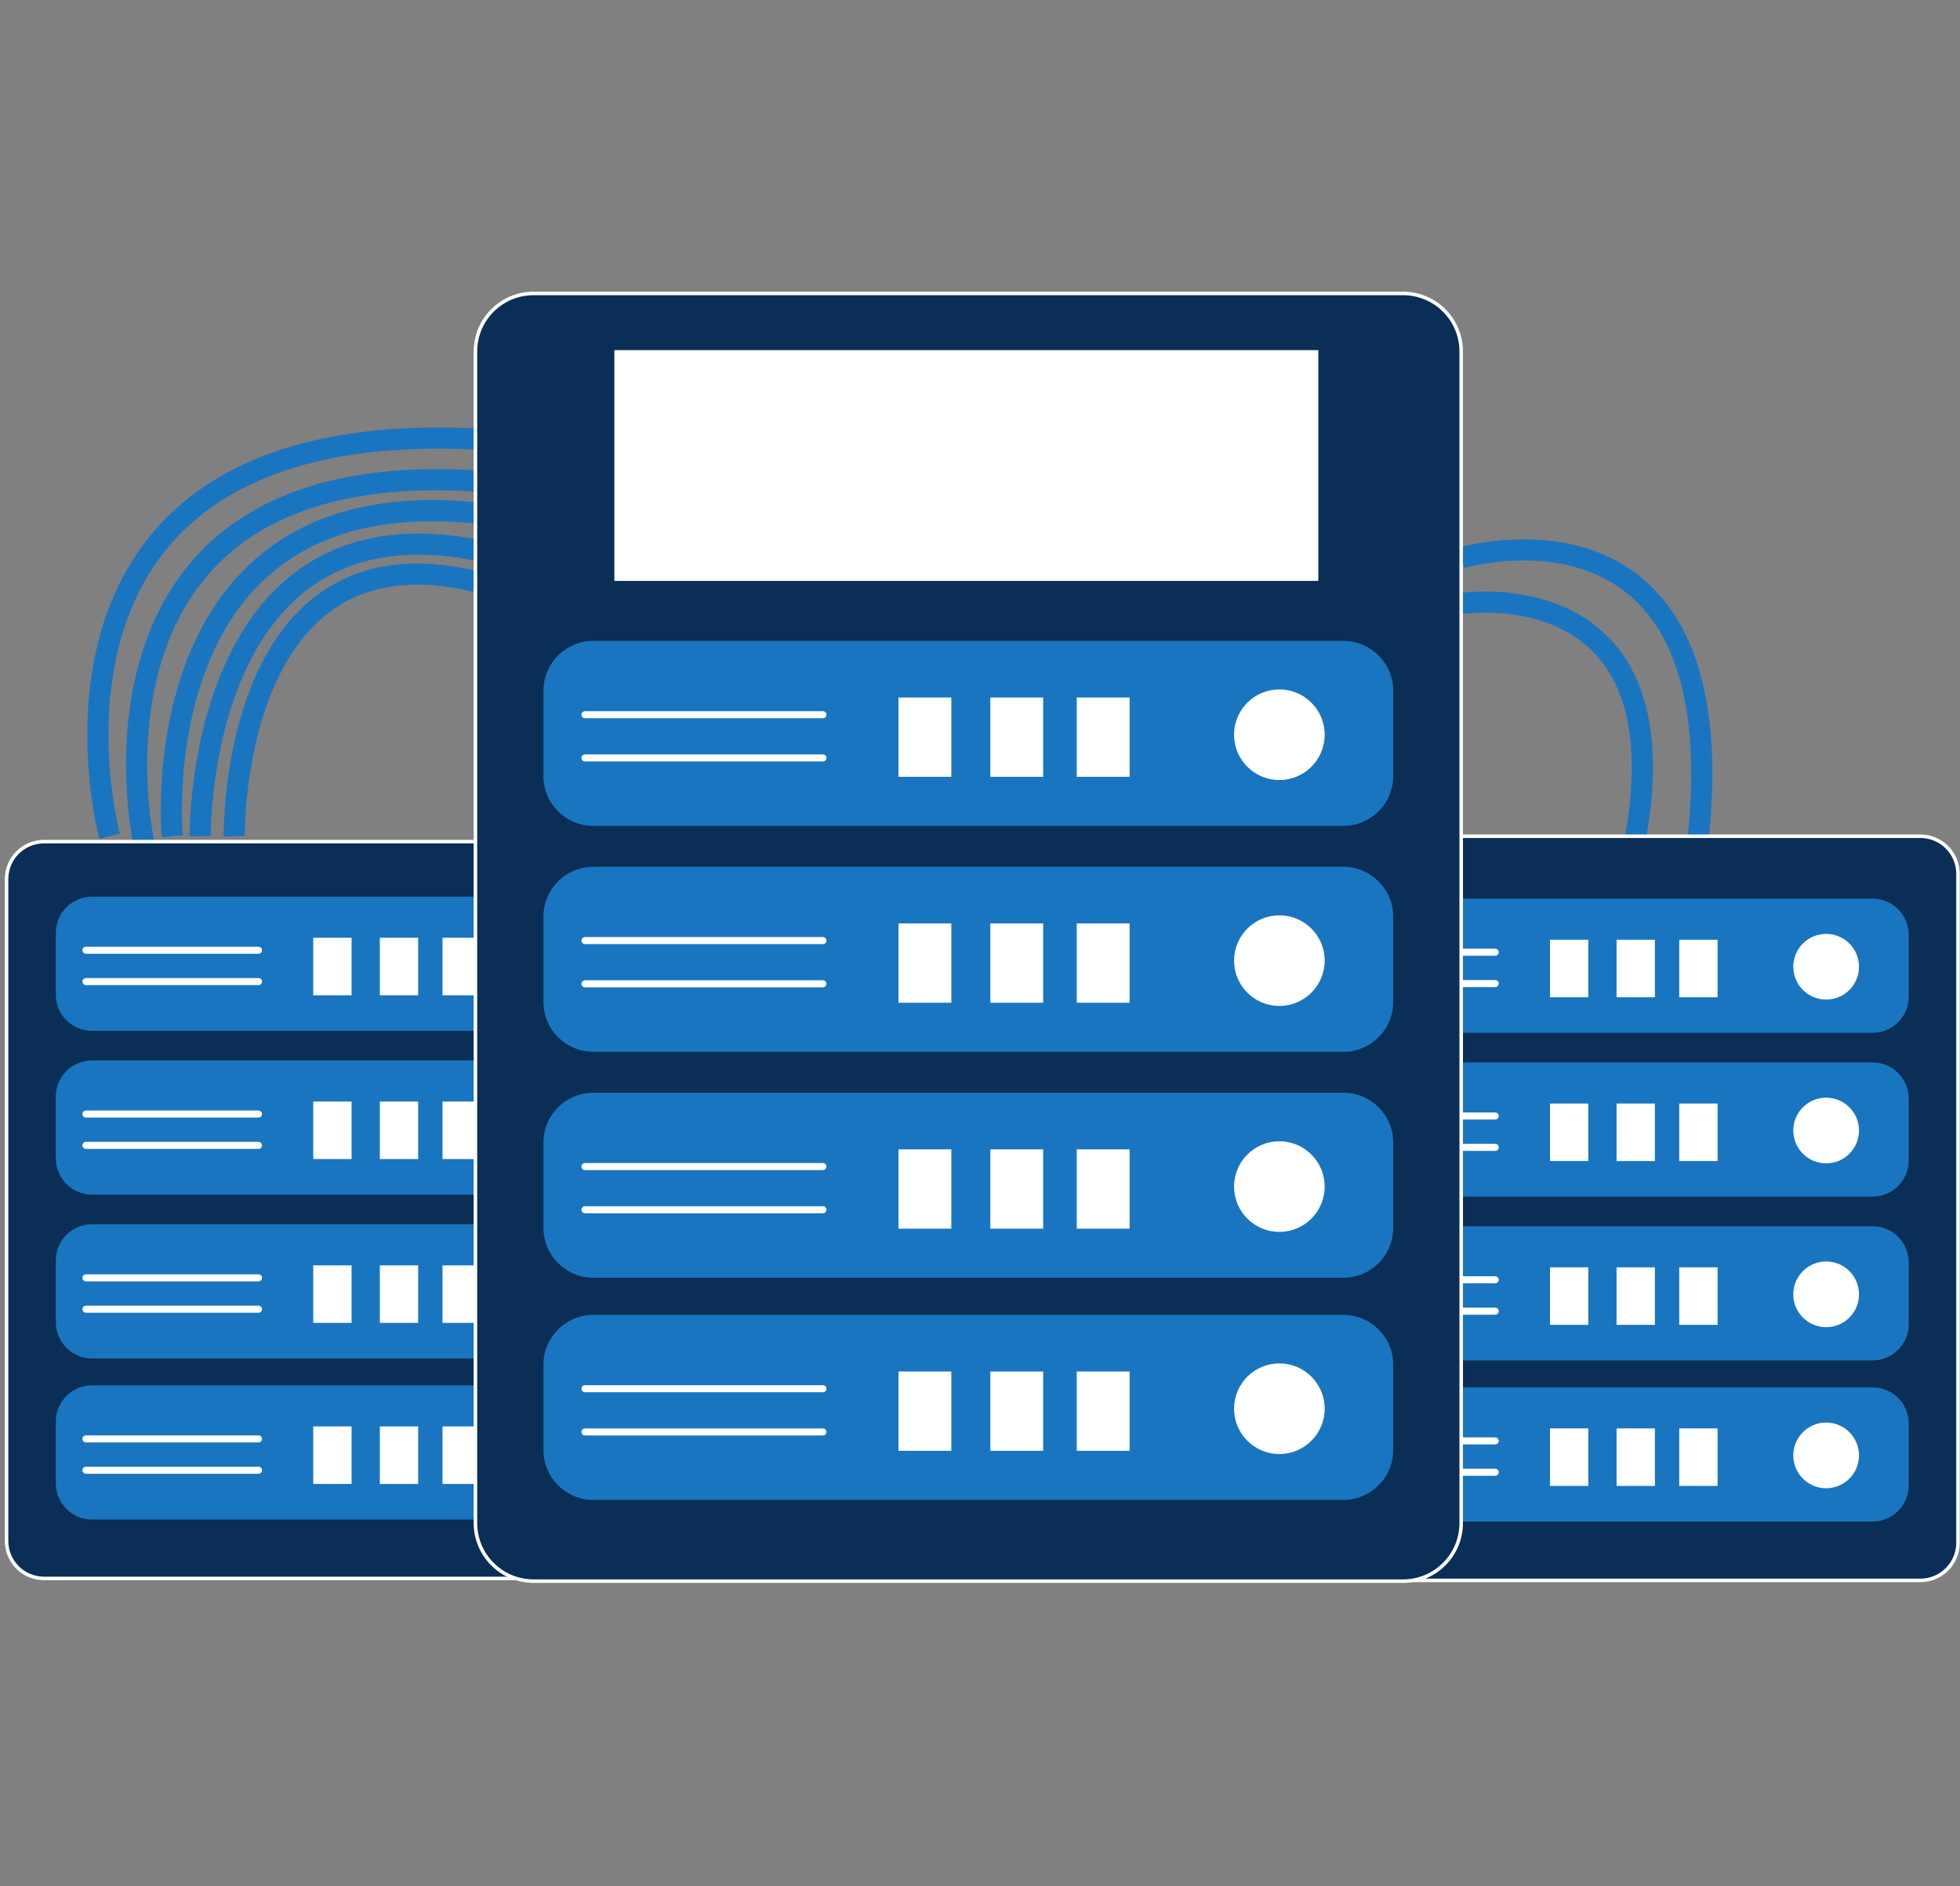 <?xml version="1.0" encoding="utf-8"?>
<!-- Generator: Adobe Illustrator 24.0.3, SVG Export Plug-In . SVG Version: 6.00 Build 0)  -->
<svg version="1.1" xmlns="http://www.w3.org/2000/svg" xmlns:xlink="http://www.w3.org/1999/xlink" x="0px" y="0px"
	 viewBox="0 0 555.43 534.63" style="enable-background:new 0 0 555.43 534.63;" xml:space="preserve">
<rect x="0" y="0" width="555.43" height="534.63" fill="#808080" stroke="none"/>
<style type="text/css">
	.st0{fill:#1A75C0;}
	.st1{fill:#FFFFFF;}
	.st2{fill:#FFFFFF;stroke:#FFFFFF;stroke-width:4;stroke-linecap:round;stroke-miterlimit:10;}
	.st3{fill:none;stroke:#0B2E56;stroke-width:5;stroke-miterlimit:10;}
	.st4{fill:#0B2E56;}
	.st5{fill:none;}
	.st6{fill:none;stroke:#1A75C1;stroke-width:6;stroke-miterlimit:10;}
	.st7{fill:#0B2E56;stroke:#FFFFFF;stroke-miterlimit:10;}
	.st8{fill:none;stroke:#FFFFFF;stroke-width:2;stroke-linecap:round;stroke-miterlimit:10;}
	.st9{fill:#FFFFFF;stroke:#FFFFFF;stroke-miterlimit:10;}
	.st10{fill:none;stroke:#FFFFFF;stroke-width:10;stroke-linecap:round;stroke-miterlimit:10;}
	.st11{fill:#1A75C0;stroke:#0B2E56;stroke-width:10;stroke-linecap:round;stroke-miterlimit:10;}
	.st12{fill:#FFFFFF;stroke:#1A75C0;stroke-width:5;stroke-miterlimit:10;}
	.st13{fill:none;stroke:#1A75C1;stroke-width:40;stroke-miterlimit:10;}
	.st14{fill:#8FA5CC;}
	.st15{fill:#D1ADA2;}
	.st16{fill:#17628C;}
	.st17{fill:#7C8DA5;}
	.st18{fill:#9EB4E1;}
</style>
<g id="Layer_1">
	<g>
		<g>
			<path class="st6" d="M414.08,171.06c0,0,62.9-9.8,49.46,65.96"/>
			<path class="st6" d="M414.08,158.13c0,0,77.58-23.25,67.22,78.89"/>
		</g>
		<g>
			<path class="st6" d="M40.69,238.55c0,0-23.83-109.67,94.05-102.22"/>
			<path class="st6" d="M48.81,237.01c0,0-9.47-101.25,85.93-91.63"/>
			<path class="st6" d="M56.74,237.01c0,0-1.35-96.37,77.99-81.16"/>
			<path class="st6" d="M66.37,237.01c0,0-1.35-89,68.36-72.19"/>
			<path class="st6" d="M31.05,237.01c0,0-32.37-119.95,105.21-112.51"/>
		</g>
		<g>
			<path class="st7" d="M544.2,447.93H362.99c-5.89,0-10.66-4.77-10.66-10.66v-189.6c0-5.89,4.77-10.66,10.66-10.66H544.2
				c5.89,0,10.66,4.77,10.66,10.66v189.6C554.86,443.16,550.09,447.93,544.2,447.93z"/>
			<path class="st0" d="M530.65,292.73H376.54c-5.66,0-10.25-4.59-10.25-10.25v-17.53c0-5.66,4.59-10.25,10.25-10.25h154.11
				c5.66,0,10.25,4.59,10.25,10.25v17.53C540.89,288.15,536.3,292.73,530.65,292.73z"/>
			<rect x="439.24" y="266.35" class="st1" width="10.86" height="16.3"/>
			<rect x="458.11" y="266.35" class="st1" width="10.86" height="16.3"/>
			<rect x="475.87" y="266.35" class="st1" width="10.86" height="16.3"/>
			<circle class="st1" cx="517.5" cy="274" r="9.31"/>
			<line class="st8" x1="374.83" y1="278.77" x2="423.72" y2="278.77"/>
			<line class="st8" x1="374.83" y1="269.89" x2="423.72" y2="269.89"/>
			<path class="st0" d="M530.65,339.15H376.54c-5.66,0-10.25-4.59-10.25-10.25v-17.53c0-5.66,4.59-10.25,10.25-10.25h154.11
				c5.66,0,10.25,4.59,10.25,10.25v17.53C540.89,334.57,536.3,339.15,530.65,339.15z"/>
			<rect x="439.24" y="312.77" class="st1" width="10.86" height="16.3"/>
			<rect x="458.11" y="312.77" class="st1" width="10.86" height="16.3"/>
			<rect x="475.87" y="312.77" class="st1" width="10.86" height="16.3"/>
			<circle class="st1" cx="517.5" cy="320.42" r="9.31"/>
			<line class="st8" x1="374.83" y1="325.19" x2="423.72" y2="325.19"/>
			<line class="st8" x1="374.83" y1="316.3" x2="423.72" y2="316.3"/>
			<path class="st0" d="M530.65,385.58H376.54c-5.66,0-10.25-4.59-10.25-10.25v-17.53c0-5.66,4.59-10.25,10.25-10.25h154.11
				c5.66,0,10.25,4.59,10.25,10.25v17.53C540.89,381,536.3,385.58,530.65,385.58z"/>
			<rect x="439.24" y="359.2" class="st1" width="10.86" height="16.3"/>
			<rect x="458.11" y="359.2" class="st1" width="10.86" height="16.3"/>
			<rect x="475.87" y="359.2" class="st1" width="10.86" height="16.3"/>
			<circle class="st1" cx="517.5" cy="366.85" r="9.31"/>
			<line class="st8" x1="374.83" y1="371.62" x2="423.72" y2="371.62"/>
			<line class="st8" x1="374.83" y1="362.73" x2="423.72" y2="362.73"/>
			<path class="st0" d="M530.65,431.24H376.54c-5.66,0-10.25-4.59-10.25-10.25v-17.53c0-5.66,4.59-10.25,10.25-10.25h154.11
				c5.66,0,10.25,4.59,10.25,10.25v17.53C540.89,426.65,536.3,431.24,530.65,431.24z"/>
			<rect x="439.24" y="404.85" class="st1" width="10.86" height="16.3"/>
			<rect x="458.11" y="404.85" class="st1" width="10.86" height="16.3"/>
			<rect x="475.87" y="404.85" class="st1" width="10.86" height="16.3"/>
			<circle class="st1" cx="517.5" cy="412.5" r="9.31"/>
			<line class="st8" x1="374.83" y1="417.27" x2="423.72" y2="417.27"/>
			<line class="st8" x1="374.83" y1="408.39" x2="423.72" y2="408.39"/>
		</g>
		<g>
			<path class="st7" d="M193.78,447.37H12.47c-5.86,0-10.61-4.75-10.61-10.61V249.15c0-5.86,4.75-10.61,10.61-10.61h181.32
				c5.86,0,10.61,4.75,10.61,10.61v187.61C204.39,442.62,199.64,447.37,193.78,447.37z"/>
			<path class="st0" d="M180.18,292.17H26.07c-5.66,0-10.25-4.59-10.25-10.25V264.4c0-5.66,4.59-10.25,10.25-10.25h154.11
				c5.66,0,10.25,4.59,10.25,10.25v17.53C190.42,287.59,185.83,292.17,180.18,292.17z"/>
			<rect x="88.77" y="265.79" class="st1" width="10.86" height="16.3"/>
			<rect x="107.64" y="265.79" class="st1" width="10.86" height="16.3"/>
			<rect x="125.4" y="265.79" class="st1" width="10.86" height="16.3"/>
			<circle class="st1" cx="167.03" cy="273.44" r="9.31"/>
			<line class="st8" x1="24.36" y1="278.21" x2="73.25" y2="278.21"/>
			<line class="st8" x1="24.36" y1="269.33" x2="73.25" y2="269.33"/>
			<path class="st0" d="M180.18,338.59H26.07c-5.66,0-10.25-4.59-10.25-10.25v-17.53c0-5.66,4.59-10.25,10.25-10.25h154.11
				c5.66,0,10.25,4.59,10.25,10.25v17.53C190.42,334.01,185.83,338.59,180.18,338.59z"/>
			<rect x="88.77" y="312.21" class="st1" width="10.86" height="16.3"/>
			<rect x="107.64" y="312.21" class="st1" width="10.86" height="16.3"/>
			<rect x="125.4" y="312.21" class="st1" width="10.86" height="16.3"/>
			<circle class="st1" cx="167.03" cy="319.86" r="9.31"/>
			<line class="st8" x1="24.36" y1="324.63" x2="73.25" y2="324.63"/>
			<line class="st8" x1="24.36" y1="315.75" x2="73.25" y2="315.75"/>
			<path class="st0" d="M180.18,385.02H26.07c-5.66,0-10.25-4.59-10.25-10.25v-17.53c0-5.66,4.59-10.25,10.25-10.25h154.11
				c5.66,0,10.25,4.59,10.25,10.25v17.53C190.42,380.44,185.83,385.02,180.18,385.02z"/>
			<rect x="88.77" y="358.64" class="st1" width="10.86" height="16.3"/>
			<rect x="107.64" y="358.64" class="st1" width="10.86" height="16.3"/>
			<rect x="125.4" y="358.64" class="st1" width="10.86" height="16.3"/>
			<circle class="st1" cx="167.03" cy="366.29" r="9.31"/>
			<line class="st8" x1="24.36" y1="371.06" x2="73.25" y2="371.06"/>
			<line class="st8" x1="24.36" y1="362.18" x2="73.25" y2="362.18"/>
			<path class="st0" d="M180.18,430.68H26.07c-5.66,0-10.25-4.59-10.25-10.25V402.9c0-5.66,4.59-10.25,10.25-10.25h154.11
				c5.66,0,10.25,4.59,10.25,10.25v17.53C190.42,426.09,185.83,430.68,180.18,430.68z"/>
			<rect x="88.77" y="404.29" class="st1" width="10.86" height="16.3"/>
			<rect x="107.64" y="404.29" class="st1" width="10.86" height="16.3"/>
			<rect x="125.4" y="404.29" class="st1" width="10.86" height="16.3"/>
			<circle class="st1" cx="167.03" cy="411.94" r="9.31"/>
			<line class="st8" x1="24.36" y1="416.71" x2="73.25" y2="416.71"/>
			<line class="st8" x1="24.36" y1="407.83" x2="73.25" y2="407.83"/>
		</g>
		<g>
			<g>
				<path class="st7" d="M397.61,448.14H151.2c-9.1,0-16.47-7.37-16.47-16.47V99.64c0-9.1,7.37-16.47,16.47-16.47h246.41
					c9.1,0,16.47,7.37,16.47,16.47v332.03C414.08,440.77,406.71,448.14,397.61,448.14z"/>
				<path class="st0" d="M380.68,234.08H168.13c-7.8,0-14.13-6.33-14.13-14.13v-24.18c0-7.8,6.33-14.13,14.13-14.13h212.55
					c7.8,0,14.13,6.33,14.13,14.13v24.18C394.81,227.76,388.49,234.08,380.68,234.08z"/>
				<rect x="254.61" y="197.69" class="st1" width="14.98" height="22.48"/>
				<rect x="280.64" y="197.69" class="st1" width="14.98" height="22.48"/>
				<rect x="305.13" y="197.69" class="st1" width="14.98" height="22.48"/>
				<circle class="st1" cx="362.55" cy="208.24" r="12.84"/>
				<line class="st8" x1="165.77" y1="214.82" x2="233.2" y2="214.82"/>
				<line class="st8" x1="165.77" y1="202.57" x2="233.2" y2="202.57"/>
				<path class="st0" d="M380.68,298.11H168.13c-7.8,0-14.13-6.33-14.13-14.13V259.8c0-7.8,6.33-14.13,14.13-14.13h212.55
					c7.8,0,14.13,6.33,14.13,14.13v24.18C394.81,291.78,388.49,298.11,380.68,298.11z"/>
				<rect x="254.61" y="261.72" class="st1" width="14.98" height="22.48"/>
				<rect x="280.64" y="261.72" class="st1" width="14.98" height="22.48"/>
				<rect x="305.13" y="261.72" class="st1" width="14.98" height="22.48"/>
				<circle class="st1" cx="362.55" cy="272.27" r="12.84"/>
				<line class="st8" x1="165.77" y1="278.84" x2="233.2" y2="278.84"/>
				<line class="st8" x1="165.77" y1="266.59" x2="233.2" y2="266.59"/>
				<path class="st0" d="M380.68,362.15H168.13c-7.8,0-14.13-6.33-14.13-14.13v-24.18c0-7.8,6.33-14.13,14.13-14.13h212.55
					c7.8,0,14.13,6.33,14.13,14.13v24.18C394.81,355.82,388.49,362.15,380.68,362.15z"/>
				<rect x="254.61" y="325.76" class="st1" width="14.98" height="22.48"/>
				<rect x="280.64" y="325.76" class="st1" width="14.98" height="22.48"/>
				<rect x="305.13" y="325.76" class="st1" width="14.98" height="22.48"/>
				<circle class="st1" cx="362.55" cy="336.31" r="12.84"/>
				<line class="st8" x1="165.77" y1="342.88" x2="233.2" y2="342.88"/>
				<line class="st8" x1="165.77" y1="330.63" x2="233.2" y2="330.63"/>
				<path class="st0" d="M380.68,425.11H168.13c-7.8,0-14.13-6.33-14.13-14.13V386.8c0-7.8,6.33-14.13,14.13-14.13h212.55
					c7.8,0,14.13,6.33,14.13,14.13v24.18C394.81,418.79,388.49,425.11,380.68,425.11z"/>
				<rect x="254.61" y="388.72" class="st1" width="14.98" height="22.48"/>
				<rect x="280.64" y="388.72" class="st1" width="14.98" height="22.48"/>
				<rect x="305.13" y="388.72" class="st1" width="14.98" height="22.48"/>
				<circle class="st1" cx="362.55" cy="399.27" r="12.84"/>
				<line class="st8" x1="165.77" y1="405.85" x2="233.2" y2="405.85"/>
				<line class="st8" x1="165.77" y1="393.6" x2="233.2" y2="393.6"/>
			</g>
			<rect x="174.6" y="99.74" class="st9" width="198.49" height="64.41"/>
		</g>
	</g>
</g>
<g id="Layer_2">
</g>
</svg>

